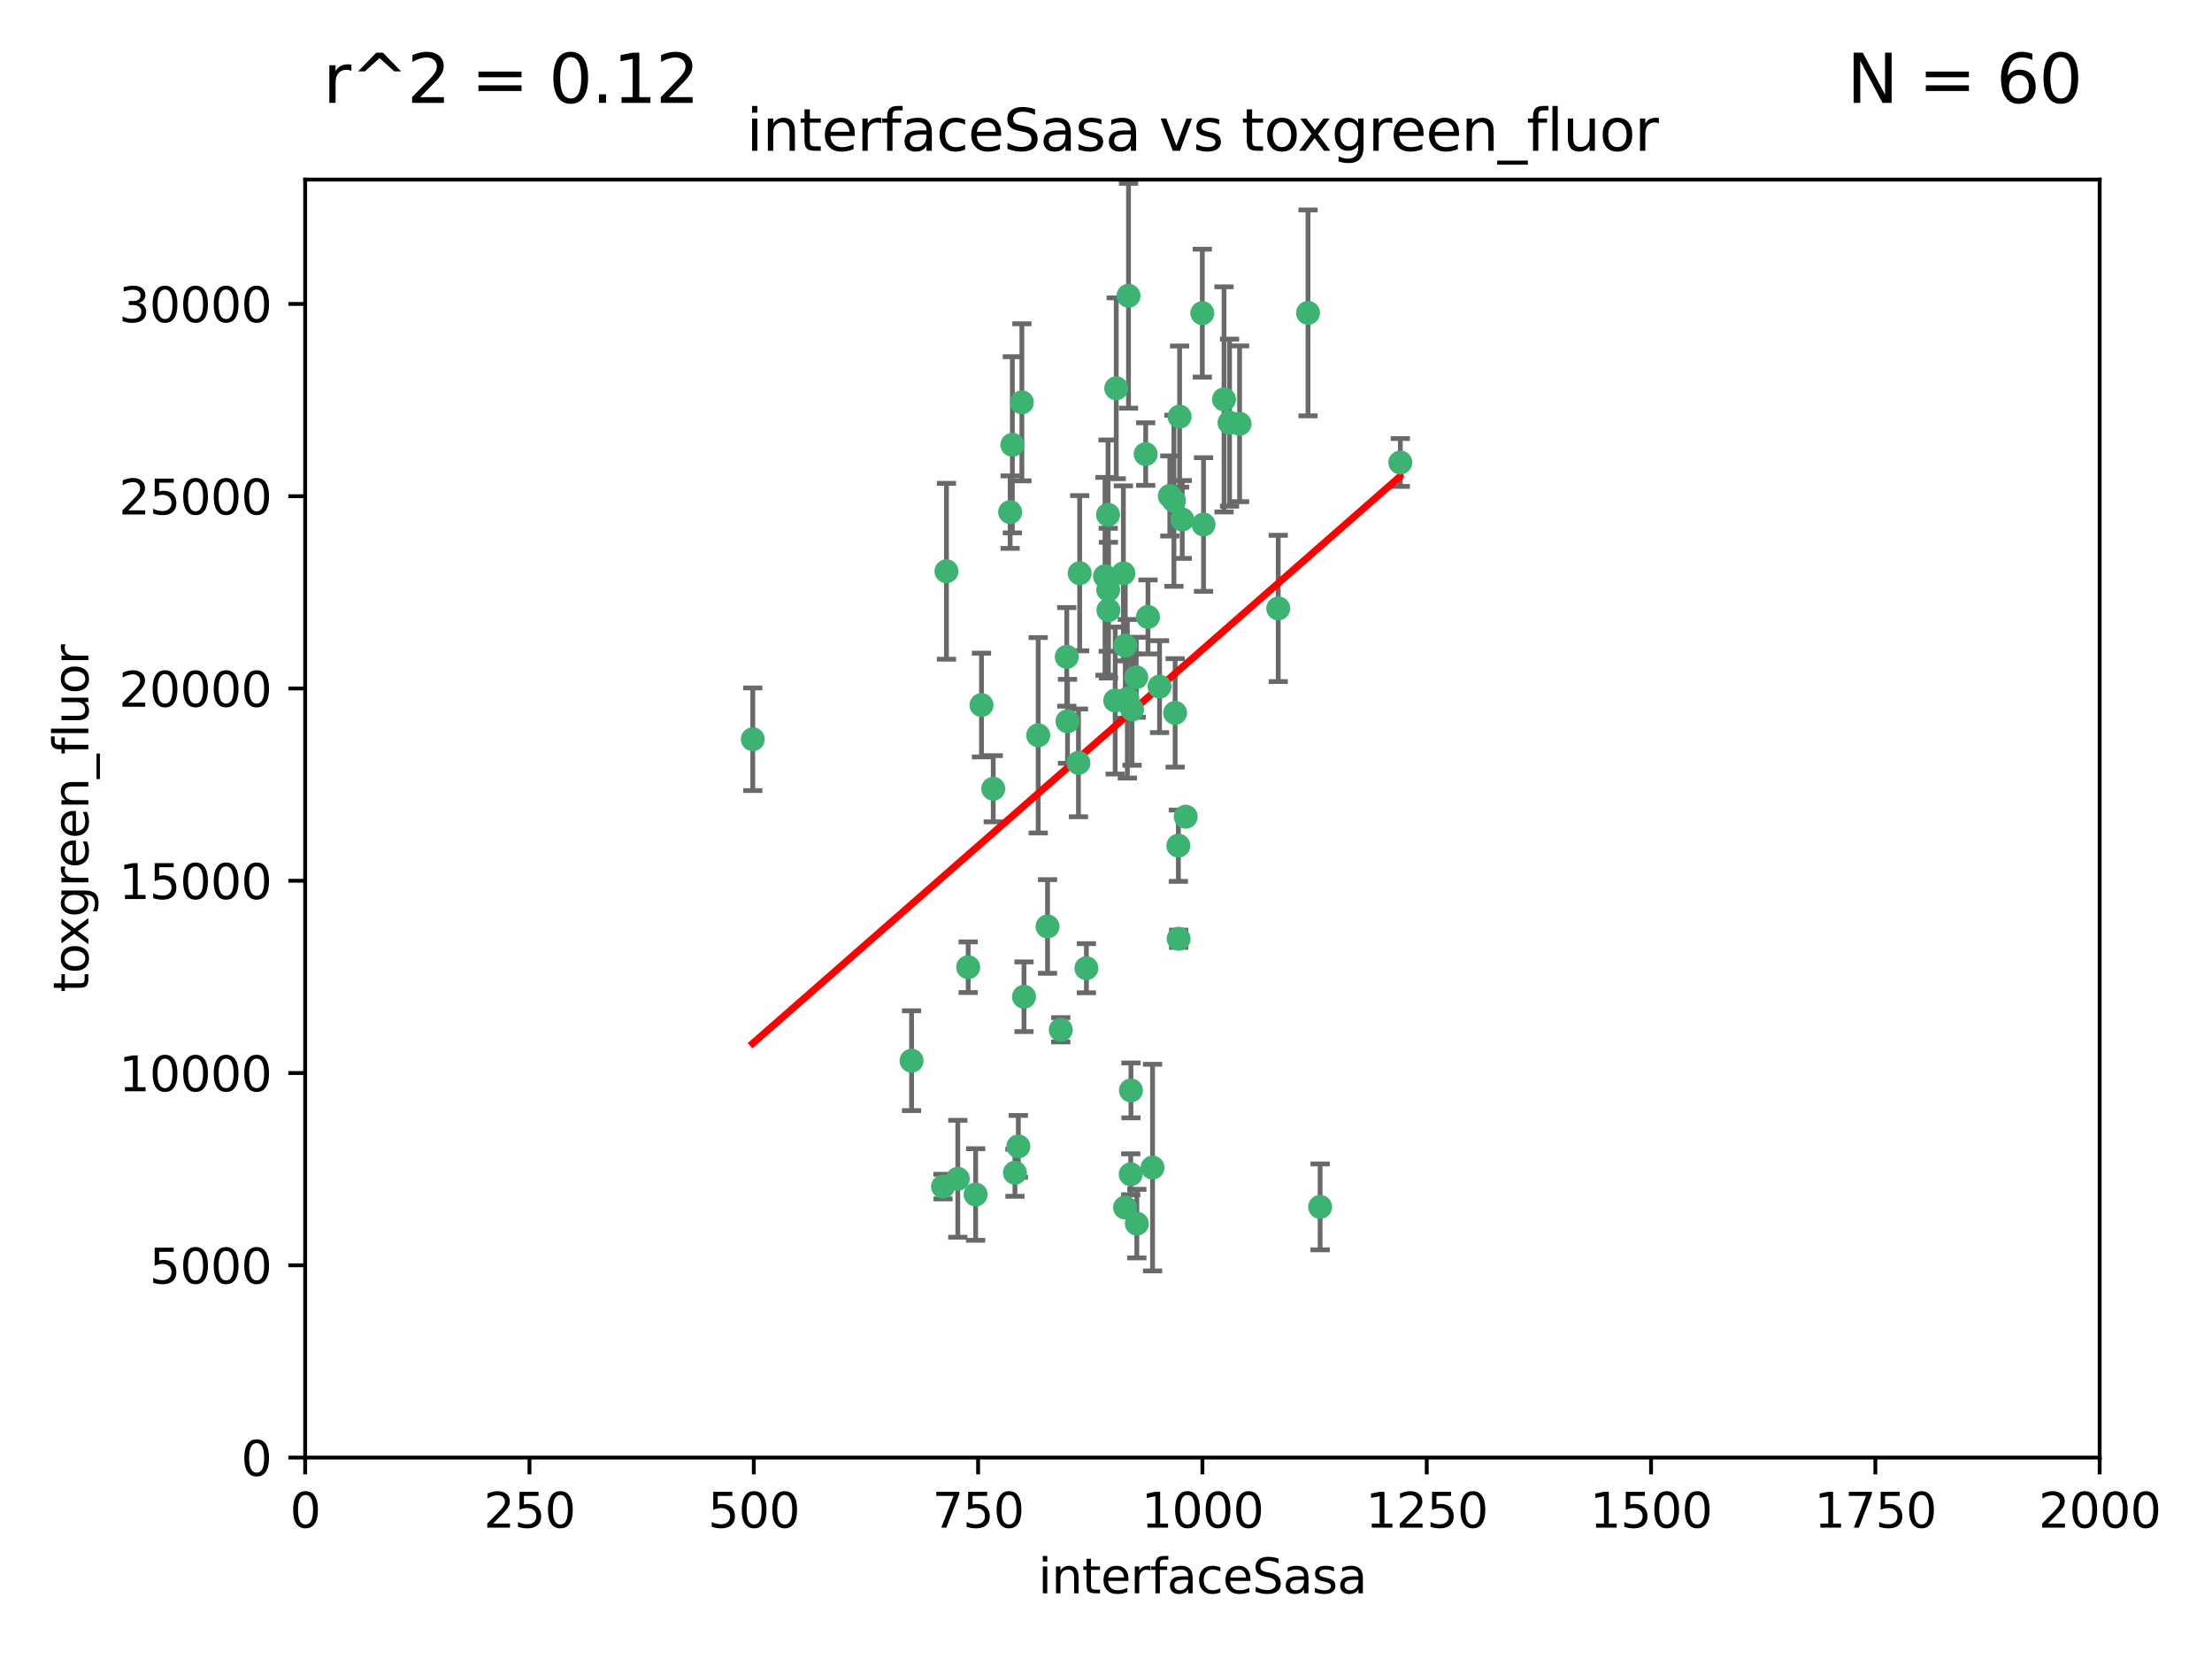 <?xml version="1.0" encoding="utf-8" standalone="no"?>
<!DOCTYPE svg PUBLIC "-//W3C//DTD SVG 1.1//EN"
  "http://www.w3.org/Graphics/SVG/1.1/DTD/svg11.dtd">
<svg xmlns:xlink="http://www.w3.org/1999/xlink" width="460.8pt" height="345.6pt" viewBox="0 0 460.8 345.6" xmlns="http://www.w3.org/2000/svg" version="1.1">
 <defs>
  <style type="text/css">*{stroke-linejoin: round; stroke-linecap: butt}</style>
 </defs>
 <g id="figure_1">
  <g id="patch_1">
   <path d="M 0 345.6 
L 460.8 345.6 
L 460.8 0 
L 0 0 
z
" style="fill: #ffffff"/>
  </g>
  <g id="axes_1">
   <g id="patch_2">
    <path d="M 63.571 303.64 
L 437.4 303.64 
L 437.4 37.411 
L 63.571 37.411 
z
" style="fill: #ffffff"/>
   </g>
   <g id="PathCollection_1">
    <defs>
     <path id="me354a42c1a" d="M 0 1.118 
C 0.297 1.118 0.581 1 0.791 0.791 
C 1 0.581 1.118 0.297 1.118 0 
C 1.118 -0.297 1 -0.581 0.791 -0.791 
C 0.581 -1 0.297 -1.118 0 -1.118 
C -0.297 -1.118 -0.581 -1 -0.791 -0.791 
C -1 -0.581 -1.118 -0.297 -1.118 0 
C -1.118 0.297 -1 0.581 -0.791 0.791 
C -0.581 1 -0.297 1.118 0 1.118 
z
" style="stroke: #3cb371"/>
    </defs>
    <g clip-path="url(#p206b308839)">
     <use xlink:href="#me354a42c1a" x="243.693" y="103.319" style="fill: #3cb371; stroke: #3cb371"/>
     <use xlink:href="#me354a42c1a" x="272.484" y="65.184" style="fill: #3cb371; stroke: #3cb371"/>
     <use xlink:href="#me354a42c1a" x="234.418" y="134.491" style="fill: #3cb371; stroke: #3cb371"/>
     <use xlink:href="#me354a42c1a" x="266.28" y="126.749" style="fill: #3cb371; stroke: #3cb371"/>
     <use xlink:href="#me354a42c1a" x="250.716" y="109.268" style="fill: #3cb371; stroke: #3cb371"/>
     <use xlink:href="#me354a42c1a" x="254.987" y="83.201" style="fill: #3cb371; stroke: #3cb371"/>
     <use xlink:href="#me354a42c1a" x="212.875" y="83.811" style="fill: #3cb371; stroke: #3cb371"/>
     <use xlink:href="#me354a42c1a" x="258.229" y="88.286" style="fill: #3cb371; stroke: #3cb371"/>
     <use xlink:href="#me354a42c1a" x="241.557" y="143.039" style="fill: #3cb371; stroke: #3cb371"/>
     <use xlink:href="#me354a42c1a" x="230.869" y="122.859" style="fill: #3cb371; stroke: #3cb371"/>
     <use xlink:href="#me354a42c1a" x="230.194" y="120.054" style="fill: #3cb371; stroke: #3cb371"/>
     <use xlink:href="#me354a42c1a" x="246.284" y="108.214" style="fill: #3cb371; stroke: #3cb371"/>
     <use xlink:href="#me354a42c1a" x="244.553" y="104.315" style="fill: #3cb371; stroke: #3cb371"/>
     <use xlink:href="#me354a42c1a" x="235.088" y="61.614" style="fill: #3cb371; stroke: #3cb371"/>
     <use xlink:href="#me354a42c1a" x="232.318" y="145.935" style="fill: #3cb371; stroke: #3cb371"/>
     <use xlink:href="#me354a42c1a" x="256.134" y="88.045" style="fill: #3cb371; stroke: #3cb371"/>
     <use xlink:href="#me354a42c1a" x="232.534" y="80.887" style="fill: #3cb371; stroke: #3cb371"/>
     <use xlink:href="#me354a42c1a" x="234.02" y="119.44" style="fill: #3cb371; stroke: #3cb371"/>
     <use xlink:href="#me354a42c1a" x="238.669" y="94.593" style="fill: #3cb371; stroke: #3cb371"/>
     <use xlink:href="#me354a42c1a" x="210.43" y="106.684" style="fill: #3cb371; stroke: #3cb371"/>
     <use xlink:href="#me354a42c1a" x="226.319" y="201.695" style="fill: #3cb371; stroke: #3cb371"/>
     <use xlink:href="#me354a42c1a" x="245.731" y="86.787" style="fill: #3cb371; stroke: #3cb371"/>
     <use xlink:href="#me354a42c1a" x="222.381" y="150.259" style="fill: #3cb371; stroke: #3cb371"/>
     <use xlink:href="#me354a42c1a" x="240.095" y="243.228" style="fill: #3cb371; stroke: #3cb371"/>
     <use xlink:href="#me354a42c1a" x="291.711" y="96.341" style="fill: #3cb371; stroke: #3cb371"/>
     <use xlink:href="#me354a42c1a" x="224.916" y="119.409" style="fill: #3cb371; stroke: #3cb371"/>
     <use xlink:href="#me354a42c1a" x="250.465" y="65.233" style="fill: #3cb371; stroke: #3cb371"/>
     <use xlink:href="#me354a42c1a" x="204.462" y="146.874" style="fill: #3cb371; stroke: #3cb371"/>
     <use xlink:href="#me354a42c1a" x="201.688" y="201.487" style="fill: #3cb371; stroke: #3cb371"/>
     <use xlink:href="#me354a42c1a" x="236.82" y="254.906" style="fill: #3cb371; stroke: #3cb371"/>
     <use xlink:href="#me354a42c1a" x="222.228" y="136.835" style="fill: #3cb371; stroke: #3cb371"/>
     <use xlink:href="#me354a42c1a" x="230.822" y="107.234" style="fill: #3cb371; stroke: #3cb371"/>
     <use xlink:href="#me354a42c1a" x="224.662" y="158.921" style="fill: #3cb371; stroke: #3cb371"/>
     <use xlink:href="#me354a42c1a" x="275.007" y="251.417" style="fill: #3cb371; stroke: #3cb371"/>
     <use xlink:href="#me354a42c1a" x="236.699" y="141.091" style="fill: #3cb371; stroke: #3cb371"/>
     <use xlink:href="#me354a42c1a" x="230.901" y="127.107" style="fill: #3cb371; stroke: #3cb371"/>
     <use xlink:href="#me354a42c1a" x="234.375" y="251.547" style="fill: #3cb371; stroke: #3cb371"/>
     <use xlink:href="#me354a42c1a" x="212.14" y="238.808" style="fill: #3cb371; stroke: #3cb371"/>
     <use xlink:href="#me354a42c1a" x="245.473" y="176.169" style="fill: #3cb371; stroke: #3cb371"/>
     <use xlink:href="#me354a42c1a" x="206.91" y="164.309" style="fill: #3cb371; stroke: #3cb371"/>
     <use xlink:href="#me354a42c1a" x="235.596" y="227.152" style="fill: #3cb371; stroke: #3cb371"/>
     <use xlink:href="#me354a42c1a" x="218.219" y="193.002" style="fill: #3cb371; stroke: #3cb371"/>
     <use xlink:href="#me354a42c1a" x="239.146" y="128.518" style="fill: #3cb371; stroke: #3cb371"/>
     <use xlink:href="#me354a42c1a" x="244.803" y="148.507" style="fill: #3cb371; stroke: #3cb371"/>
     <use xlink:href="#me354a42c1a" x="203.241" y="248.836" style="fill: #3cb371; stroke: #3cb371"/>
     <use xlink:href="#me354a42c1a" x="216.278" y="153.171" style="fill: #3cb371; stroke: #3cb371"/>
     <use xlink:href="#me354a42c1a" x="245.536" y="195.558" style="fill: #3cb371; stroke: #3cb371"/>
     <use xlink:href="#me354a42c1a" x="220.981" y="214.524" style="fill: #3cb371; stroke: #3cb371"/>
     <use xlink:href="#me354a42c1a" x="213.318" y="207.64" style="fill: #3cb371; stroke: #3cb371"/>
     <use xlink:href="#me354a42c1a" x="235.826" y="147.801" style="fill: #3cb371; stroke: #3cb371"/>
     <use xlink:href="#me354a42c1a" x="196.452" y="247.192" style="fill: #3cb371; stroke: #3cb371"/>
     <use xlink:href="#me354a42c1a" x="247.005" y="170.133" style="fill: #3cb371; stroke: #3cb371"/>
     <use xlink:href="#me354a42c1a" x="189.899" y="220.964" style="fill: #3cb371; stroke: #3cb371"/>
     <use xlink:href="#me354a42c1a" x="234.846" y="145.567" style="fill: #3cb371; stroke: #3cb371"/>
     <use xlink:href="#me354a42c1a" x="210.895" y="92.655" style="fill: #3cb371; stroke: #3cb371"/>
     <use xlink:href="#me354a42c1a" x="197.163" y="119.004" style="fill: #3cb371; stroke: #3cb371"/>
     <use xlink:href="#me354a42c1a" x="211.432" y="244.305" style="fill: #3cb371; stroke: #3cb371"/>
     <use xlink:href="#me354a42c1a" x="199.529" y="245.561" style="fill: #3cb371; stroke: #3cb371"/>
     <use xlink:href="#me354a42c1a" x="235.549" y="244.625" style="fill: #3cb371; stroke: #3cb371"/>
     <use xlink:href="#me354a42c1a" x="156.817" y="153.996" style="fill: #3cb371; stroke: #3cb371"/>
    </g>
   </g>
   <g id="matplotlib.axis_1">
    <g id="xtick_1">
     <g id="line2d_1">
      <defs>
       <path id="m83af66676d" d="M 0 0 
L 0 3.5 
" style="stroke: #000000; stroke-width: 0.8"/>
      </defs>
      <g>
       <use xlink:href="#m83af66676d" x="63.571" y="303.64" style="stroke: #000000; stroke-width: 0.8"/>
      </g>
     </g>
     <g id="text_1">
      <!-- 0 -->
      <g transform="translate(60.39 318.238)scale(0.1 -0.1)">
       <defs>
        <path id="DejaVuSans-30" d="M 2034 4250 
Q 1547 4250 1301 3770 
Q 1056 3291 1056 2328 
Q 1056 1369 1301 889 
Q 1547 409 2034 409 
Q 2525 409 2770 889 
Q 3016 1369 3016 2328 
Q 3016 3291 2770 3770 
Q 2525 4250 2034 4250 
z
M 2034 4750 
Q 2819 4750 3233 4129 
Q 3647 3509 3647 2328 
Q 3647 1150 3233 529 
Q 2819 -91 2034 -91 
Q 1250 -91 836 529 
Q 422 1150 422 2328 
Q 422 3509 836 4129 
Q 1250 4750 2034 4750 
z
" transform="scale(0.016)"/>
       </defs>
       <use xlink:href="#DejaVuSans-30"/>
      </g>
     </g>
    </g>
    <g id="xtick_2">
     <g id="line2d_2">
      <g>
       <use xlink:href="#m83af66676d" x="110.3" y="303.64" style="stroke: #000000; stroke-width: 0.8"/>
      </g>
     </g>
     <g id="text_2">
      <!-- 250 -->
      <g transform="translate(100.756 318.238)scale(0.1 -0.1)">
       <defs>
        <path id="DejaVuSans-32" d="M 1228 531 
L 3431 531 
L 3431 0 
L 469 0 
L 469 531 
Q 828 903 1448 1529 
Q 2069 2156 2228 2338 
Q 2531 2678 2651 2914 
Q 2772 3150 2772 3378 
Q 2772 3750 2511 3984 
Q 2250 4219 1831 4219 
Q 1534 4219 1204 4116 
Q 875 4013 500 3803 
L 500 4441 
Q 881 4594 1212 4672 
Q 1544 4750 1819 4750 
Q 2544 4750 2975 4387 
Q 3406 4025 3406 3419 
Q 3406 3131 3298 2873 
Q 3191 2616 2906 2266 
Q 2828 2175 2409 1742 
Q 1991 1309 1228 531 
z
" transform="scale(0.016)"/>
        <path id="DejaVuSans-35" d="M 691 4666 
L 3169 4666 
L 3169 4134 
L 1269 4134 
L 1269 2991 
Q 1406 3038 1543 3061 
Q 1681 3084 1819 3084 
Q 2600 3084 3056 2656 
Q 3513 2228 3513 1497 
Q 3513 744 3044 326 
Q 2575 -91 1722 -91 
Q 1428 -91 1123 -41 
Q 819 9 494 109 
L 494 744 
Q 775 591 1075 516 
Q 1375 441 1709 441 
Q 2250 441 2565 725 
Q 2881 1009 2881 1497 
Q 2881 1984 2565 2268 
Q 2250 2553 1709 2553 
Q 1456 2553 1204 2497 
Q 953 2441 691 2322 
L 691 4666 
z
" transform="scale(0.016)"/>
       </defs>
       <use xlink:href="#DejaVuSans-32"/>
       <use xlink:href="#DejaVuSans-35" x="63.623"/>
       <use xlink:href="#DejaVuSans-30" x="127.246"/>
      </g>
     </g>
    </g>
    <g id="xtick_3">
     <g id="line2d_3">
      <g>
       <use xlink:href="#m83af66676d" x="157.028" y="303.64" style="stroke: #000000; stroke-width: 0.8"/>
      </g>
     </g>
     <g id="text_3">
      <!-- 500 -->
      <g transform="translate(147.485 318.238)scale(0.1 -0.1)">
       <use xlink:href="#DejaVuSans-35"/>
       <use xlink:href="#DejaVuSans-30" x="63.623"/>
       <use xlink:href="#DejaVuSans-30" x="127.246"/>
      </g>
     </g>
    </g>
    <g id="xtick_4">
     <g id="line2d_4">
      <g>
       <use xlink:href="#m83af66676d" x="203.757" y="303.64" style="stroke: #000000; stroke-width: 0.8"/>
      </g>
     </g>
     <g id="text_4">
      <!-- 750 -->
      <g transform="translate(194.213 318.238)scale(0.1 -0.1)">
       <defs>
        <path id="DejaVuSans-37" d="M 525 4666 
L 3525 4666 
L 3525 4397 
L 1831 0 
L 1172 0 
L 2766 4134 
L 525 4134 
L 525 4666 
z
" transform="scale(0.016)"/>
       </defs>
       <use xlink:href="#DejaVuSans-37"/>
       <use xlink:href="#DejaVuSans-35" x="63.623"/>
       <use xlink:href="#DejaVuSans-30" x="127.246"/>
      </g>
     </g>
    </g>
    <g id="xtick_5">
     <g id="line2d_5">
      <g>
       <use xlink:href="#m83af66676d" x="250.486" y="303.64" style="stroke: #000000; stroke-width: 0.8"/>
      </g>
     </g>
     <g id="text_5">
      <!-- 1000 -->
      <g transform="translate(237.761 318.238)scale(0.1 -0.1)">
       <defs>
        <path id="DejaVuSans-31" d="M 794 531 
L 1825 531 
L 1825 4091 
L 703 3866 
L 703 4441 
L 1819 4666 
L 2450 4666 
L 2450 531 
L 3481 531 
L 3481 0 
L 794 0 
L 794 531 
z
" transform="scale(0.016)"/>
       </defs>
       <use xlink:href="#DejaVuSans-31"/>
       <use xlink:href="#DejaVuSans-30" x="63.623"/>
       <use xlink:href="#DejaVuSans-30" x="127.246"/>
       <use xlink:href="#DejaVuSans-30" x="190.869"/>
      </g>
     </g>
    </g>
    <g id="xtick_6">
     <g id="line2d_6">
      <g>
       <use xlink:href="#m83af66676d" x="297.214" y="303.64" style="stroke: #000000; stroke-width: 0.8"/>
      </g>
     </g>
     <g id="text_6">
      <!-- 1250 -->
      <g transform="translate(284.489 318.238)scale(0.1 -0.1)">
       <use xlink:href="#DejaVuSans-31"/>
       <use xlink:href="#DejaVuSans-32" x="63.623"/>
       <use xlink:href="#DejaVuSans-35" x="127.246"/>
       <use xlink:href="#DejaVuSans-30" x="190.869"/>
      </g>
     </g>
    </g>
    <g id="xtick_7">
     <g id="line2d_7">
      <g>
       <use xlink:href="#m83af66676d" x="343.943" y="303.64" style="stroke: #000000; stroke-width: 0.8"/>
      </g>
     </g>
     <g id="text_7">
      <!-- 1500 -->
      <g transform="translate(331.218 318.238)scale(0.1 -0.1)">
       <use xlink:href="#DejaVuSans-31"/>
       <use xlink:href="#DejaVuSans-35" x="63.623"/>
       <use xlink:href="#DejaVuSans-30" x="127.246"/>
       <use xlink:href="#DejaVuSans-30" x="190.869"/>
      </g>
     </g>
    </g>
    <g id="xtick_8">
     <g id="line2d_8">
      <g>
       <use xlink:href="#m83af66676d" x="390.671" y="303.64" style="stroke: #000000; stroke-width: 0.8"/>
      </g>
     </g>
     <g id="text_8">
      <!-- 1750 -->
      <g transform="translate(377.946 318.238)scale(0.1 -0.1)">
       <use xlink:href="#DejaVuSans-31"/>
       <use xlink:href="#DejaVuSans-37" x="63.623"/>
       <use xlink:href="#DejaVuSans-35" x="127.246"/>
       <use xlink:href="#DejaVuSans-30" x="190.869"/>
      </g>
     </g>
    </g>
    <g id="xtick_9">
     <g id="line2d_9">
      <g>
       <use xlink:href="#m83af66676d" x="437.4" y="303.64" style="stroke: #000000; stroke-width: 0.8"/>
      </g>
     </g>
     <g id="text_9">
      <!-- 2000 -->
      <g transform="translate(424.675 318.238)scale(0.1 -0.1)">
       <use xlink:href="#DejaVuSans-32"/>
       <use xlink:href="#DejaVuSans-30" x="63.623"/>
       <use xlink:href="#DejaVuSans-30" x="127.246"/>
       <use xlink:href="#DejaVuSans-30" x="190.869"/>
      </g>
     </g>
    </g>
    <g id="text_10">
     <!-- interfaceSasa -->
     <g transform="translate(216.279 331.917)scale(0.1 -0.1)">
      <defs>
       <path id="DejaVuSans-69" d="M 603 3500 
L 1178 3500 
L 1178 0 
L 603 0 
L 603 3500 
z
M 603 4863 
L 1178 4863 
L 1178 4134 
L 603 4134 
L 603 4863 
z
" transform="scale(0.016)"/>
       <path id="DejaVuSans-6e" d="M 3513 2113 
L 3513 0 
L 2938 0 
L 2938 2094 
Q 2938 2591 2744 2837 
Q 2550 3084 2163 3084 
Q 1697 3084 1428 2787 
Q 1159 2491 1159 1978 
L 1159 0 
L 581 0 
L 581 3500 
L 1159 3500 
L 1159 2956 
Q 1366 3272 1645 3428 
Q 1925 3584 2291 3584 
Q 2894 3584 3203 3211 
Q 3513 2838 3513 2113 
z
" transform="scale(0.016)"/>
       <path id="DejaVuSans-74" d="M 1172 4494 
L 1172 3500 
L 2356 3500 
L 2356 3053 
L 1172 3053 
L 1172 1153 
Q 1172 725 1289 603 
Q 1406 481 1766 481 
L 2356 481 
L 2356 0 
L 1766 0 
Q 1100 0 847 248 
Q 594 497 594 1153 
L 594 3053 
L 172 3053 
L 172 3500 
L 594 3500 
L 594 4494 
L 1172 4494 
z
" transform="scale(0.016)"/>
       <path id="DejaVuSans-65" d="M 3597 1894 
L 3597 1613 
L 953 1613 
Q 991 1019 1311 708 
Q 1631 397 2203 397 
Q 2534 397 2845 478 
Q 3156 559 3463 722 
L 3463 178 
Q 3153 47 2828 -22 
Q 2503 -91 2169 -91 
Q 1331 -91 842 396 
Q 353 884 353 1716 
Q 353 2575 817 3079 
Q 1281 3584 2069 3584 
Q 2775 3584 3186 3129 
Q 3597 2675 3597 1894 
z
M 3022 2063 
Q 3016 2534 2758 2815 
Q 2500 3097 2075 3097 
Q 1594 3097 1305 2825 
Q 1016 2553 972 2059 
L 3022 2063 
z
" transform="scale(0.016)"/>
       <path id="DejaVuSans-72" d="M 2631 2963 
Q 2534 3019 2420 3045 
Q 2306 3072 2169 3072 
Q 1681 3072 1420 2755 
Q 1159 2438 1159 1844 
L 1159 0 
L 581 0 
L 581 3500 
L 1159 3500 
L 1159 2956 
Q 1341 3275 1631 3429 
Q 1922 3584 2338 3584 
Q 2397 3584 2469 3576 
Q 2541 3569 2628 3553 
L 2631 2963 
z
" transform="scale(0.016)"/>
       <path id="DejaVuSans-66" d="M 2375 4863 
L 2375 4384 
L 1825 4384 
Q 1516 4384 1395 4259 
Q 1275 4134 1275 3809 
L 1275 3500 
L 2222 3500 
L 2222 3053 
L 1275 3053 
L 1275 0 
L 697 0 
L 697 3053 
L 147 3053 
L 147 3500 
L 697 3500 
L 697 3744 
Q 697 4328 969 4595 
Q 1241 4863 1831 4863 
L 2375 4863 
z
" transform="scale(0.016)"/>
       <path id="DejaVuSans-61" d="M 2194 1759 
Q 1497 1759 1228 1600 
Q 959 1441 959 1056 
Q 959 750 1161 570 
Q 1363 391 1709 391 
Q 2188 391 2477 730 
Q 2766 1069 2766 1631 
L 2766 1759 
L 2194 1759 
z
M 3341 1997 
L 3341 0 
L 2766 0 
L 2766 531 
Q 2569 213 2275 61 
Q 1981 -91 1556 -91 
Q 1019 -91 701 211 
Q 384 513 384 1019 
Q 384 1609 779 1909 
Q 1175 2209 1959 2209 
L 2766 2209 
L 2766 2266 
Q 2766 2663 2505 2880 
Q 2244 3097 1772 3097 
Q 1472 3097 1187 3025 
Q 903 2953 641 2809 
L 641 3341 
Q 956 3463 1253 3523 
Q 1550 3584 1831 3584 
Q 2591 3584 2966 3190 
Q 3341 2797 3341 1997 
z
" transform="scale(0.016)"/>
       <path id="DejaVuSans-63" d="M 3122 3366 
L 3122 2828 
Q 2878 2963 2633 3030 
Q 2388 3097 2138 3097 
Q 1578 3097 1268 2742 
Q 959 2388 959 1747 
Q 959 1106 1268 751 
Q 1578 397 2138 397 
Q 2388 397 2633 464 
Q 2878 531 3122 666 
L 3122 134 
Q 2881 22 2623 -34 
Q 2366 -91 2075 -91 
Q 1284 -91 818 406 
Q 353 903 353 1747 
Q 353 2603 823 3093 
Q 1294 3584 2113 3584 
Q 2378 3584 2631 3529 
Q 2884 3475 3122 3366 
z
" transform="scale(0.016)"/>
       <path id="DejaVuSans-53" d="M 3425 4513 
L 3425 3897 
Q 3066 4069 2747 4153 
Q 2428 4238 2131 4238 
Q 1616 4238 1336 4038 
Q 1056 3838 1056 3469 
Q 1056 3159 1242 3001 
Q 1428 2844 1947 2747 
L 2328 2669 
Q 3034 2534 3370 2195 
Q 3706 1856 3706 1288 
Q 3706 609 3251 259 
Q 2797 -91 1919 -91 
Q 1588 -91 1214 -16 
Q 841 59 441 206 
L 441 856 
Q 825 641 1194 531 
Q 1563 422 1919 422 
Q 2459 422 2753 634 
Q 3047 847 3047 1241 
Q 3047 1584 2836 1778 
Q 2625 1972 2144 2069 
L 1759 2144 
Q 1053 2284 737 2584 
Q 422 2884 422 3419 
Q 422 4038 858 4394 
Q 1294 4750 2059 4750 
Q 2388 4750 2728 4690 
Q 3069 4631 3425 4513 
z
" transform="scale(0.016)"/>
       <path id="DejaVuSans-73" d="M 2834 3397 
L 2834 2853 
Q 2591 2978 2328 3040 
Q 2066 3103 1784 3103 
Q 1356 3103 1142 2972 
Q 928 2841 928 2578 
Q 928 2378 1081 2264 
Q 1234 2150 1697 2047 
L 1894 2003 
Q 2506 1872 2764 1633 
Q 3022 1394 3022 966 
Q 3022 478 2636 193 
Q 2250 -91 1575 -91 
Q 1294 -91 989 -36 
Q 684 19 347 128 
L 347 722 
Q 666 556 975 473 
Q 1284 391 1588 391 
Q 1994 391 2212 530 
Q 2431 669 2431 922 
Q 2431 1156 2273 1281 
Q 2116 1406 1581 1522 
L 1381 1569 
Q 847 1681 609 1914 
Q 372 2147 372 2553 
Q 372 3047 722 3315 
Q 1072 3584 1716 3584 
Q 2034 3584 2315 3537 
Q 2597 3491 2834 3397 
z
" transform="scale(0.016)"/>
      </defs>
      <use xlink:href="#DejaVuSans-69"/>
      <use xlink:href="#DejaVuSans-6e" x="27.783"/>
      <use xlink:href="#DejaVuSans-74" x="91.162"/>
      <use xlink:href="#DejaVuSans-65" x="130.371"/>
      <use xlink:href="#DejaVuSans-72" x="191.895"/>
      <use xlink:href="#DejaVuSans-66" x="233.008"/>
      <use xlink:href="#DejaVuSans-61" x="268.213"/>
      <use xlink:href="#DejaVuSans-63" x="329.492"/>
      <use xlink:href="#DejaVuSans-65" x="384.473"/>
      <use xlink:href="#DejaVuSans-53" x="445.996"/>
      <use xlink:href="#DejaVuSans-61" x="509.473"/>
      <use xlink:href="#DejaVuSans-73" x="570.752"/>
      <use xlink:href="#DejaVuSans-61" x="622.852"/>
     </g>
    </g>
   </g>
   <g id="matplotlib.axis_2">
    <g id="ytick_1">
     <g id="line2d_10">
      <defs>
       <path id="m462051f1c5" d="M 0 0 
L -3.5 0 
" style="stroke: #000000; stroke-width: 0.8"/>
      </defs>
      <g>
       <use xlink:href="#m462051f1c5" x="63.571" y="303.64" style="stroke: #000000; stroke-width: 0.8"/>
      </g>
     </g>
     <g id="text_11">
      <!-- 0 -->
      <g transform="translate(50.209 307.439)scale(0.1 -0.1)">
       <use xlink:href="#DejaVuSans-30"/>
      </g>
     </g>
    </g>
    <g id="ytick_2">
     <g id="line2d_11">
      <g>
       <use xlink:href="#m462051f1c5" x="63.571" y="263.586" style="stroke: #000000; stroke-width: 0.8"/>
      </g>
     </g>
     <g id="text_12">
      <!-- 5000 -->
      <g transform="translate(31.121 267.385)scale(0.1 -0.1)">
       <use xlink:href="#DejaVuSans-35"/>
       <use xlink:href="#DejaVuSans-30" x="63.623"/>
       <use xlink:href="#DejaVuSans-30" x="127.246"/>
       <use xlink:href="#DejaVuSans-30" x="190.869"/>
      </g>
     </g>
    </g>
    <g id="ytick_3">
     <g id="line2d_12">
      <g>
       <use xlink:href="#m462051f1c5" x="63.571" y="223.532" style="stroke: #000000; stroke-width: 0.8"/>
      </g>
     </g>
     <g id="text_13">
      <!-- 10000 -->
      <g transform="translate(24.759 227.331)scale(0.1 -0.1)">
       <use xlink:href="#DejaVuSans-31"/>
       <use xlink:href="#DejaVuSans-30" x="63.623"/>
       <use xlink:href="#DejaVuSans-30" x="127.246"/>
       <use xlink:href="#DejaVuSans-30" x="190.869"/>
       <use xlink:href="#DejaVuSans-30" x="254.492"/>
      </g>
     </g>
    </g>
    <g id="ytick_4">
     <g id="line2d_13">
      <g>
       <use xlink:href="#m462051f1c5" x="63.571" y="183.478" style="stroke: #000000; stroke-width: 0.8"/>
      </g>
     </g>
     <g id="text_14">
      <!-- 15000 -->
      <g transform="translate(24.759 187.278)scale(0.1 -0.1)">
       <use xlink:href="#DejaVuSans-31"/>
       <use xlink:href="#DejaVuSans-35" x="63.623"/>
       <use xlink:href="#DejaVuSans-30" x="127.246"/>
       <use xlink:href="#DejaVuSans-30" x="190.869"/>
       <use xlink:href="#DejaVuSans-30" x="254.492"/>
      </g>
     </g>
    </g>
    <g id="ytick_5">
     <g id="line2d_14">
      <g>
       <use xlink:href="#m462051f1c5" x="63.571" y="143.424" style="stroke: #000000; stroke-width: 0.8"/>
      </g>
     </g>
     <g id="text_15">
      <!-- 20000 -->
      <g transform="translate(24.759 147.224)scale(0.1 -0.1)">
       <use xlink:href="#DejaVuSans-32"/>
       <use xlink:href="#DejaVuSans-30" x="63.623"/>
       <use xlink:href="#DejaVuSans-30" x="127.246"/>
       <use xlink:href="#DejaVuSans-30" x="190.869"/>
       <use xlink:href="#DejaVuSans-30" x="254.492"/>
      </g>
     </g>
    </g>
    <g id="ytick_6">
     <g id="line2d_15">
      <g>
       <use xlink:href="#m462051f1c5" x="63.571" y="103.371" style="stroke: #000000; stroke-width: 0.8"/>
      </g>
     </g>
     <g id="text_16">
      <!-- 25000 -->
      <g transform="translate(24.759 107.17)scale(0.1 -0.1)">
       <use xlink:href="#DejaVuSans-32"/>
       <use xlink:href="#DejaVuSans-35" x="63.623"/>
       <use xlink:href="#DejaVuSans-30" x="127.246"/>
       <use xlink:href="#DejaVuSans-30" x="190.869"/>
       <use xlink:href="#DejaVuSans-30" x="254.492"/>
      </g>
     </g>
    </g>
    <g id="ytick_7">
     <g id="line2d_16">
      <g>
       <use xlink:href="#m462051f1c5" x="63.571" y="63.317" style="stroke: #000000; stroke-width: 0.8"/>
      </g>
     </g>
     <g id="text_17">
      <!-- 30000 -->
      <g transform="translate(24.759 67.116)scale(0.1 -0.1)">
       <defs>
        <path id="DejaVuSans-33" d="M 2597 2516 
Q 3050 2419 3304 2112 
Q 3559 1806 3559 1356 
Q 3559 666 3084 287 
Q 2609 -91 1734 -91 
Q 1441 -91 1130 -33 
Q 819 25 488 141 
L 488 750 
Q 750 597 1062 519 
Q 1375 441 1716 441 
Q 2309 441 2620 675 
Q 2931 909 2931 1356 
Q 2931 1769 2642 2001 
Q 2353 2234 1838 2234 
L 1294 2234 
L 1294 2753 
L 1863 2753 
Q 2328 2753 2575 2939 
Q 2822 3125 2822 3475 
Q 2822 3834 2567 4026 
Q 2313 4219 1838 4219 
Q 1578 4219 1281 4162 
Q 984 4106 628 3988 
L 628 4550 
Q 988 4650 1302 4700 
Q 1616 4750 1894 4750 
Q 2613 4750 3031 4423 
Q 3450 4097 3450 3541 
Q 3450 3153 3228 2886 
Q 3006 2619 2597 2516 
z
" transform="scale(0.016)"/>
       </defs>
       <use xlink:href="#DejaVuSans-33"/>
       <use xlink:href="#DejaVuSans-30" x="63.623"/>
       <use xlink:href="#DejaVuSans-30" x="127.246"/>
       <use xlink:href="#DejaVuSans-30" x="190.869"/>
       <use xlink:href="#DejaVuSans-30" x="254.492"/>
      </g>
     </g>
    </g>
    <g id="text_18">
     <!-- toxgreen_fluor -->
     <g transform="translate(18.401 206.72)rotate(-90)scale(0.1 -0.1)">
      <defs>
       <path id="DejaVuSans-6f" d="M 1959 3097 
Q 1497 3097 1228 2736 
Q 959 2375 959 1747 
Q 959 1119 1226 758 
Q 1494 397 1959 397 
Q 2419 397 2687 759 
Q 2956 1122 2956 1747 
Q 2956 2369 2687 2733 
Q 2419 3097 1959 3097 
z
M 1959 3584 
Q 2709 3584 3137 3096 
Q 3566 2609 3566 1747 
Q 3566 888 3137 398 
Q 2709 -91 1959 -91 
Q 1206 -91 779 398 
Q 353 888 353 1747 
Q 353 2609 779 3096 
Q 1206 3584 1959 3584 
z
" transform="scale(0.016)"/>
       <path id="DejaVuSans-78" d="M 3513 3500 
L 2247 1797 
L 3578 0 
L 2900 0 
L 1881 1375 
L 863 0 
L 184 0 
L 1544 1831 
L 300 3500 
L 978 3500 
L 1906 2253 
L 2834 3500 
L 3513 3500 
z
" transform="scale(0.016)"/>
       <path id="DejaVuSans-67" d="M 2906 1791 
Q 2906 2416 2648 2759 
Q 2391 3103 1925 3103 
Q 1463 3103 1205 2759 
Q 947 2416 947 1791 
Q 947 1169 1205 825 
Q 1463 481 1925 481 
Q 2391 481 2648 825 
Q 2906 1169 2906 1791 
z
M 3481 434 
Q 3481 -459 3084 -895 
Q 2688 -1331 1869 -1331 
Q 1566 -1331 1297 -1286 
Q 1028 -1241 775 -1147 
L 775 -588 
Q 1028 -725 1275 -790 
Q 1522 -856 1778 -856 
Q 2344 -856 2625 -561 
Q 2906 -266 2906 331 
L 2906 616 
Q 2728 306 2450 153 
Q 2172 0 1784 0 
Q 1141 0 747 490 
Q 353 981 353 1791 
Q 353 2603 747 3093 
Q 1141 3584 1784 3584 
Q 2172 3584 2450 3431 
Q 2728 3278 2906 2969 
L 2906 3500 
L 3481 3500 
L 3481 434 
z
" transform="scale(0.016)"/>
       <path id="DejaVuSans-5f" d="M 3263 -1063 
L 3263 -1509 
L -63 -1509 
L -63 -1063 
L 3263 -1063 
z
" transform="scale(0.016)"/>
       <path id="DejaVuSans-6c" d="M 603 4863 
L 1178 4863 
L 1178 0 
L 603 0 
L 603 4863 
z
" transform="scale(0.016)"/>
       <path id="DejaVuSans-75" d="M 544 1381 
L 544 3500 
L 1119 3500 
L 1119 1403 
Q 1119 906 1312 657 
Q 1506 409 1894 409 
Q 2359 409 2629 706 
Q 2900 1003 2900 1516 
L 2900 3500 
L 3475 3500 
L 3475 0 
L 2900 0 
L 2900 538 
Q 2691 219 2414 64 
Q 2138 -91 1772 -91 
Q 1169 -91 856 284 
Q 544 659 544 1381 
z
M 1991 3584 
L 1991 3584 
z
" transform="scale(0.016)"/>
      </defs>
      <use xlink:href="#DejaVuSans-74"/>
      <use xlink:href="#DejaVuSans-6f" x="39.209"/>
      <use xlink:href="#DejaVuSans-78" x="97.266"/>
      <use xlink:href="#DejaVuSans-67" x="156.445"/>
      <use xlink:href="#DejaVuSans-72" x="219.922"/>
      <use xlink:href="#DejaVuSans-65" x="258.785"/>
      <use xlink:href="#DejaVuSans-65" x="320.309"/>
      <use xlink:href="#DejaVuSans-6e" x="381.832"/>
      <use xlink:href="#DejaVuSans-5f" x="445.211"/>
      <use xlink:href="#DejaVuSans-66" x="495.211"/>
      <use xlink:href="#DejaVuSans-6c" x="530.416"/>
      <use xlink:href="#DejaVuSans-75" x="558.199"/>
      <use xlink:href="#DejaVuSans-6f" x="621.578"/>
      <use xlink:href="#DejaVuSans-72" x="682.76"/>
     </g>
    </g>
   </g>
   <g id="LineCollection_1">
    <path d="M 243.693 111.662 
L 243.693 94.976 
" clip-path="url(#p206b308839)" style="fill: none; stroke: #696969"/>
    <path d="M 272.484 86.629 
L 272.484 43.739 
" clip-path="url(#p206b308839)" style="fill: none; stroke: #696969"/>
    <path d="M 234.418 149.606 
L 234.418 119.375 
" clip-path="url(#p206b308839)" style="fill: none; stroke: #696969"/>
    <path d="M 266.28 141.983 
L 266.28 111.515 
" clip-path="url(#p206b308839)" style="fill: none; stroke: #696969"/>
    <path d="M 250.716 123.191 
L 250.716 95.346 
" clip-path="url(#p206b308839)" style="fill: none; stroke: #696969"/>
    <path d="M 254.987 106.648 
L 254.987 59.753 
" clip-path="url(#p206b308839)" style="fill: none; stroke: #696969"/>
    <path d="M 212.875 100.173 
L 212.875 67.45 
" clip-path="url(#p206b308839)" style="fill: none; stroke: #696969"/>
    <path d="M 258.229 104.51 
L 258.229 72.063 
" clip-path="url(#p206b308839)" style="fill: none; stroke: #696969"/>
    <path d="M 241.557 152.61 
L 241.557 133.468 
" clip-path="url(#p206b308839)" style="fill: none; stroke: #696969"/>
    <path d="M 230.869 135.667 
L 230.869 110.051 
" clip-path="url(#p206b308839)" style="fill: none; stroke: #696969"/>
    <path d="M 230.194 140.659 
L 230.194 99.45 
" clip-path="url(#p206b308839)" style="fill: none; stroke: #696969"/>
    <path d="M 246.284 116.326 
L 246.284 100.101 
" clip-path="url(#p206b308839)" style="fill: none; stroke: #696969"/>
    <path d="M 244.553 122.133 
L 244.553 86.497 
" clip-path="url(#p206b308839)" style="fill: none; stroke: #696969"/>
    <path d="M 235.088 85.029 
L 235.088 38.199 
" clip-path="url(#p206b308839)" style="fill: none; stroke: #696969"/>
    <path d="M 232.318 161.248 
L 232.318 130.622 
" clip-path="url(#p206b308839)" style="fill: none; stroke: #696969"/>
    <path d="M 256.134 105.444 
L 256.134 70.646 
" clip-path="url(#p206b308839)" style="fill: none; stroke: #696969"/>
    <path d="M 232.534 99.727 
L 232.534 62.047 
" clip-path="url(#p206b308839)" style="fill: none; stroke: #696969"/>
    <path d="M 234.02 137.675 
L 234.02 101.206 
" clip-path="url(#p206b308839)" style="fill: none; stroke: #696969"/>
    <path d="M 238.669 101.108 
L 238.669 88.078 
" clip-path="url(#p206b308839)" style="fill: none; stroke: #696969"/>
    <path d="M 210.43 114.235 
L 210.43 99.134 
" clip-path="url(#p206b308839)" style="fill: none; stroke: #696969"/>
    <path d="M 226.319 206.809 
L 226.319 196.58 
" clip-path="url(#p206b308839)" style="fill: none; stroke: #696969"/>
    <path d="M 245.731 101.495 
L 245.731 72.08 
" clip-path="url(#p206b308839)" style="fill: none; stroke: #696969"/>
    <path d="M 222.381 159.003 
L 222.381 141.514 
" clip-path="url(#p206b308839)" style="fill: none; stroke: #696969"/>
    <path d="M 240.095 264.748 
L 240.095 221.708 
" clip-path="url(#p206b308839)" style="fill: none; stroke: #696969"/>
    <path d="M 291.711 101.329 
L 291.711 91.353 
" clip-path="url(#p206b308839)" style="fill: none; stroke: #696969"/>
    <path d="M 224.916 135.574 
L 224.916 103.243 
" clip-path="url(#p206b308839)" style="fill: none; stroke: #696969"/>
    <path d="M 250.465 78.556 
L 250.465 51.911 
" clip-path="url(#p206b308839)" style="fill: none; stroke: #696969"/>
    <path d="M 204.462 157.684 
L 204.462 136.065 
" clip-path="url(#p206b308839)" style="fill: none; stroke: #696969"/>
    <path d="M 201.688 206.761 
L 201.688 196.213 
" clip-path="url(#p206b308839)" style="fill: none; stroke: #696969"/>
    <path d="M 236.82 262.048 
L 236.82 247.764 
" clip-path="url(#p206b308839)" style="fill: none; stroke: #696969"/>
    <path d="M 222.228 147.104 
L 222.228 126.566 
" clip-path="url(#p206b308839)" style="fill: none; stroke: #696969"/>
    <path d="M 230.822 122.819 
L 230.822 91.649 
" clip-path="url(#p206b308839)" style="fill: none; stroke: #696969"/>
    <path d="M 224.662 170.147 
L 224.662 147.694 
" clip-path="url(#p206b308839)" style="fill: none; stroke: #696969"/>
    <path d="M 275.007 260.365 
L 275.007 242.469 
" clip-path="url(#p206b308839)" style="fill: none; stroke: #696969"/>
    <path d="M 236.699 149.421 
L 236.699 132.76 
" clip-path="url(#p206b308839)" style="fill: none; stroke: #696969"/>
    <path d="M 230.901 141.248 
L 230.901 112.967 
" clip-path="url(#p206b308839)" style="fill: none; stroke: #696969"/>
    <path d="M 234.375 252.228 
L 234.375 250.867 
" clip-path="url(#p206b308839)" style="fill: none; stroke: #696969"/>
    <path d="M 212.14 245.248 
L 212.14 232.369 
" clip-path="url(#p206b308839)" style="fill: none; stroke: #696969"/>
    <path d="M 245.473 183.597 
L 245.473 168.741 
" clip-path="url(#p206b308839)" style="fill: none; stroke: #696969"/>
    <path d="M 206.91 171.2 
L 206.91 157.418 
" clip-path="url(#p206b308839)" style="fill: none; stroke: #696969"/>
    <path d="M 235.596 232.87 
L 235.596 221.434 
" clip-path="url(#p206b308839)" style="fill: none; stroke: #696969"/>
    <path d="M 218.219 202.754 
L 218.219 183.249 
" clip-path="url(#p206b308839)" style="fill: none; stroke: #696969"/>
    <path d="M 239.146 136.228 
L 239.146 120.808 
" clip-path="url(#p206b308839)" style="fill: none; stroke: #696969"/>
    <path d="M 244.803 159.798 
L 244.803 137.216 
" clip-path="url(#p206b308839)" style="fill: none; stroke: #696969"/>
    <path d="M 203.241 258.377 
L 203.241 239.295 
" clip-path="url(#p206b308839)" style="fill: none; stroke: #696969"/>
    <path d="M 216.278 173.526 
L 216.278 132.815 
" clip-path="url(#p206b308839)" style="fill: none; stroke: #696969"/>
    <path d="M 245.536 197.349 
L 245.536 193.767 
" clip-path="url(#p206b308839)" style="fill: none; stroke: #696969"/>
    <path d="M 220.981 217.059 
L 220.981 211.99 
" clip-path="url(#p206b308839)" style="fill: none; stroke: #696969"/>
    <path d="M 213.318 214.898 
L 213.318 200.382 
" clip-path="url(#p206b308839)" style="fill: none; stroke: #696969"/>
    <path d="M 235.826 159.413 
L 235.826 136.19 
" clip-path="url(#p206b308839)" style="fill: none; stroke: #696969"/>
    <path d="M 196.452 249.762 
L 196.452 244.622 
" clip-path="url(#p206b308839)" style="fill: none; stroke: #696969"/>
    <path d="M 247.005 170.88 
L 247.005 169.387 
" clip-path="url(#p206b308839)" style="fill: none; stroke: #696969"/>
    <path d="M 189.899 231.359 
L 189.899 210.569 
" clip-path="url(#p206b308839)" style="fill: none; stroke: #696969"/>
    <path d="M 234.846 162.081 
L 234.846 129.053 
" clip-path="url(#p206b308839)" style="fill: none; stroke: #696969"/>
    <path d="M 210.895 111.003 
L 210.895 74.306 
" clip-path="url(#p206b308839)" style="fill: none; stroke: #696969"/>
    <path d="M 197.163 137.321 
L 197.163 100.688 
" clip-path="url(#p206b308839)" style="fill: none; stroke: #696969"/>
    <path d="M 211.432 249.207 
L 211.432 239.402 
" clip-path="url(#p206b308839)" style="fill: none; stroke: #696969"/>
    <path d="M 199.529 257.737 
L 199.529 233.384 
" clip-path="url(#p206b308839)" style="fill: none; stroke: #696969"/>
    <path d="M 235.549 248.883 
L 235.549 240.367 
" clip-path="url(#p206b308839)" style="fill: none; stroke: #696969"/>
    <path d="M 156.817 164.686 
L 156.817 143.305 
" clip-path="url(#p206b308839)" style="fill: none; stroke: #696969"/>
   </g>
   <g id="line2d_17">
    <defs>
     <path id="m89555eafe0" d="M 2 0 
L -2 -0 
" style="stroke: #696969"/>
    </defs>
    <g clip-path="url(#p206b308839)">
     <use xlink:href="#m89555eafe0" x="243.693" y="111.662" style="fill: #696969; stroke: #696969"/>
     <use xlink:href="#m89555eafe0" x="272.484" y="86.629" style="fill: #696969; stroke: #696969"/>
     <use xlink:href="#m89555eafe0" x="234.418" y="149.606" style="fill: #696969; stroke: #696969"/>
     <use xlink:href="#m89555eafe0" x="266.28" y="141.983" style="fill: #696969; stroke: #696969"/>
     <use xlink:href="#m89555eafe0" x="250.716" y="123.191" style="fill: #696969; stroke: #696969"/>
     <use xlink:href="#m89555eafe0" x="254.987" y="106.648" style="fill: #696969; stroke: #696969"/>
     <use xlink:href="#m89555eafe0" x="212.875" y="100.173" style="fill: #696969; stroke: #696969"/>
     <use xlink:href="#m89555eafe0" x="258.229" y="104.51" style="fill: #696969; stroke: #696969"/>
     <use xlink:href="#m89555eafe0" x="241.557" y="152.61" style="fill: #696969; stroke: #696969"/>
     <use xlink:href="#m89555eafe0" x="230.869" y="135.667" style="fill: #696969; stroke: #696969"/>
     <use xlink:href="#m89555eafe0" x="230.194" y="140.659" style="fill: #696969; stroke: #696969"/>
     <use xlink:href="#m89555eafe0" x="246.284" y="116.326" style="fill: #696969; stroke: #696969"/>
     <use xlink:href="#m89555eafe0" x="244.553" y="122.133" style="fill: #696969; stroke: #696969"/>
     <use xlink:href="#m89555eafe0" x="235.088" y="85.029" style="fill: #696969; stroke: #696969"/>
     <use xlink:href="#m89555eafe0" x="232.318" y="161.248" style="fill: #696969; stroke: #696969"/>
     <use xlink:href="#m89555eafe0" x="256.134" y="105.444" style="fill: #696969; stroke: #696969"/>
     <use xlink:href="#m89555eafe0" x="232.534" y="99.727" style="fill: #696969; stroke: #696969"/>
     <use xlink:href="#m89555eafe0" x="234.02" y="137.675" style="fill: #696969; stroke: #696969"/>
     <use xlink:href="#m89555eafe0" x="238.669" y="101.108" style="fill: #696969; stroke: #696969"/>
     <use xlink:href="#m89555eafe0" x="210.43" y="114.235" style="fill: #696969; stroke: #696969"/>
     <use xlink:href="#m89555eafe0" x="226.319" y="206.809" style="fill: #696969; stroke: #696969"/>
     <use xlink:href="#m89555eafe0" x="245.731" y="101.495" style="fill: #696969; stroke: #696969"/>
     <use xlink:href="#m89555eafe0" x="222.381" y="159.003" style="fill: #696969; stroke: #696969"/>
     <use xlink:href="#m89555eafe0" x="240.095" y="264.748" style="fill: #696969; stroke: #696969"/>
     <use xlink:href="#m89555eafe0" x="291.711" y="101.329" style="fill: #696969; stroke: #696969"/>
     <use xlink:href="#m89555eafe0" x="224.916" y="135.574" style="fill: #696969; stroke: #696969"/>
     <use xlink:href="#m89555eafe0" x="250.465" y="78.556" style="fill: #696969; stroke: #696969"/>
     <use xlink:href="#m89555eafe0" x="204.462" y="157.684" style="fill: #696969; stroke: #696969"/>
     <use xlink:href="#m89555eafe0" x="201.688" y="206.761" style="fill: #696969; stroke: #696969"/>
     <use xlink:href="#m89555eafe0" x="236.82" y="262.048" style="fill: #696969; stroke: #696969"/>
     <use xlink:href="#m89555eafe0" x="222.228" y="147.104" style="fill: #696969; stroke: #696969"/>
     <use xlink:href="#m89555eafe0" x="230.822" y="122.819" style="fill: #696969; stroke: #696969"/>
     <use xlink:href="#m89555eafe0" x="224.662" y="170.147" style="fill: #696969; stroke: #696969"/>
     <use xlink:href="#m89555eafe0" x="275.007" y="260.365" style="fill: #696969; stroke: #696969"/>
     <use xlink:href="#m89555eafe0" x="236.699" y="149.421" style="fill: #696969; stroke: #696969"/>
     <use xlink:href="#m89555eafe0" x="230.901" y="141.248" style="fill: #696969; stroke: #696969"/>
     <use xlink:href="#m89555eafe0" x="234.375" y="252.228" style="fill: #696969; stroke: #696969"/>
     <use xlink:href="#m89555eafe0" x="212.14" y="245.248" style="fill: #696969; stroke: #696969"/>
     <use xlink:href="#m89555eafe0" x="245.473" y="183.597" style="fill: #696969; stroke: #696969"/>
     <use xlink:href="#m89555eafe0" x="206.91" y="171.2" style="fill: #696969; stroke: #696969"/>
     <use xlink:href="#m89555eafe0" x="235.596" y="232.87" style="fill: #696969; stroke: #696969"/>
     <use xlink:href="#m89555eafe0" x="218.219" y="202.754" style="fill: #696969; stroke: #696969"/>
     <use xlink:href="#m89555eafe0" x="239.146" y="136.228" style="fill: #696969; stroke: #696969"/>
     <use xlink:href="#m89555eafe0" x="244.803" y="159.798" style="fill: #696969; stroke: #696969"/>
     <use xlink:href="#m89555eafe0" x="203.241" y="258.377" style="fill: #696969; stroke: #696969"/>
     <use xlink:href="#m89555eafe0" x="216.278" y="173.526" style="fill: #696969; stroke: #696969"/>
     <use xlink:href="#m89555eafe0" x="245.536" y="197.349" style="fill: #696969; stroke: #696969"/>
     <use xlink:href="#m89555eafe0" x="220.981" y="217.059" style="fill: #696969; stroke: #696969"/>
     <use xlink:href="#m89555eafe0" x="213.318" y="214.898" style="fill: #696969; stroke: #696969"/>
     <use xlink:href="#m89555eafe0" x="235.826" y="159.413" style="fill: #696969; stroke: #696969"/>
     <use xlink:href="#m89555eafe0" x="196.452" y="249.762" style="fill: #696969; stroke: #696969"/>
     <use xlink:href="#m89555eafe0" x="247.005" y="170.88" style="fill: #696969; stroke: #696969"/>
     <use xlink:href="#m89555eafe0" x="189.899" y="231.359" style="fill: #696969; stroke: #696969"/>
     <use xlink:href="#m89555eafe0" x="234.846" y="162.081" style="fill: #696969; stroke: #696969"/>
     <use xlink:href="#m89555eafe0" x="210.895" y="111.003" style="fill: #696969; stroke: #696969"/>
     <use xlink:href="#m89555eafe0" x="197.163" y="137.321" style="fill: #696969; stroke: #696969"/>
     <use xlink:href="#m89555eafe0" x="211.432" y="249.207" style="fill: #696969; stroke: #696969"/>
     <use xlink:href="#m89555eafe0" x="199.529" y="257.737" style="fill: #696969; stroke: #696969"/>
     <use xlink:href="#m89555eafe0" x="235.549" y="248.883" style="fill: #696969; stroke: #696969"/>
     <use xlink:href="#m89555eafe0" x="156.817" y="164.686" style="fill: #696969; stroke: #696969"/>
    </g>
   </g>
   <g id="line2d_18">
    <g clip-path="url(#p206b308839)">
     <use xlink:href="#m89555eafe0" x="243.693" y="94.976" style="fill: #696969; stroke: #696969"/>
     <use xlink:href="#m89555eafe0" x="272.484" y="43.739" style="fill: #696969; stroke: #696969"/>
     <use xlink:href="#m89555eafe0" x="234.418" y="119.375" style="fill: #696969; stroke: #696969"/>
     <use xlink:href="#m89555eafe0" x="266.28" y="111.515" style="fill: #696969; stroke: #696969"/>
     <use xlink:href="#m89555eafe0" x="250.716" y="95.346" style="fill: #696969; stroke: #696969"/>
     <use xlink:href="#m89555eafe0" x="254.987" y="59.753" style="fill: #696969; stroke: #696969"/>
     <use xlink:href="#m89555eafe0" x="212.875" y="67.45" style="fill: #696969; stroke: #696969"/>
     <use xlink:href="#m89555eafe0" x="258.229" y="72.063" style="fill: #696969; stroke: #696969"/>
     <use xlink:href="#m89555eafe0" x="241.557" y="133.468" style="fill: #696969; stroke: #696969"/>
     <use xlink:href="#m89555eafe0" x="230.869" y="110.051" style="fill: #696969; stroke: #696969"/>
     <use xlink:href="#m89555eafe0" x="230.194" y="99.45" style="fill: #696969; stroke: #696969"/>
     <use xlink:href="#m89555eafe0" x="246.284" y="100.101" style="fill: #696969; stroke: #696969"/>
     <use xlink:href="#m89555eafe0" x="244.553" y="86.497" style="fill: #696969; stroke: #696969"/>
     <use xlink:href="#m89555eafe0" x="235.088" y="38.199" style="fill: #696969; stroke: #696969"/>
     <use xlink:href="#m89555eafe0" x="232.318" y="130.622" style="fill: #696969; stroke: #696969"/>
     <use xlink:href="#m89555eafe0" x="256.134" y="70.646" style="fill: #696969; stroke: #696969"/>
     <use xlink:href="#m89555eafe0" x="232.534" y="62.047" style="fill: #696969; stroke: #696969"/>
     <use xlink:href="#m89555eafe0" x="234.02" y="101.206" style="fill: #696969; stroke: #696969"/>
     <use xlink:href="#m89555eafe0" x="238.669" y="88.078" style="fill: #696969; stroke: #696969"/>
     <use xlink:href="#m89555eafe0" x="210.43" y="99.134" style="fill: #696969; stroke: #696969"/>
     <use xlink:href="#m89555eafe0" x="226.319" y="196.58" style="fill: #696969; stroke: #696969"/>
     <use xlink:href="#m89555eafe0" x="245.731" y="72.08" style="fill: #696969; stroke: #696969"/>
     <use xlink:href="#m89555eafe0" x="222.381" y="141.514" style="fill: #696969; stroke: #696969"/>
     <use xlink:href="#m89555eafe0" x="240.095" y="221.708" style="fill: #696969; stroke: #696969"/>
     <use xlink:href="#m89555eafe0" x="291.711" y="91.353" style="fill: #696969; stroke: #696969"/>
     <use xlink:href="#m89555eafe0" x="224.916" y="103.243" style="fill: #696969; stroke: #696969"/>
     <use xlink:href="#m89555eafe0" x="250.465" y="51.911" style="fill: #696969; stroke: #696969"/>
     <use xlink:href="#m89555eafe0" x="204.462" y="136.065" style="fill: #696969; stroke: #696969"/>
     <use xlink:href="#m89555eafe0" x="201.688" y="196.213" style="fill: #696969; stroke: #696969"/>
     <use xlink:href="#m89555eafe0" x="236.82" y="247.764" style="fill: #696969; stroke: #696969"/>
     <use xlink:href="#m89555eafe0" x="222.228" y="126.566" style="fill: #696969; stroke: #696969"/>
     <use xlink:href="#m89555eafe0" x="230.822" y="91.649" style="fill: #696969; stroke: #696969"/>
     <use xlink:href="#m89555eafe0" x="224.662" y="147.694" style="fill: #696969; stroke: #696969"/>
     <use xlink:href="#m89555eafe0" x="275.007" y="242.469" style="fill: #696969; stroke: #696969"/>
     <use xlink:href="#m89555eafe0" x="236.699" y="132.76" style="fill: #696969; stroke: #696969"/>
     <use xlink:href="#m89555eafe0" x="230.901" y="112.967" style="fill: #696969; stroke: #696969"/>
     <use xlink:href="#m89555eafe0" x="234.375" y="250.867" style="fill: #696969; stroke: #696969"/>
     <use xlink:href="#m89555eafe0" x="212.14" y="232.369" style="fill: #696969; stroke: #696969"/>
     <use xlink:href="#m89555eafe0" x="245.473" y="168.741" style="fill: #696969; stroke: #696969"/>
     <use xlink:href="#m89555eafe0" x="206.91" y="157.418" style="fill: #696969; stroke: #696969"/>
     <use xlink:href="#m89555eafe0" x="235.596" y="221.434" style="fill: #696969; stroke: #696969"/>
     <use xlink:href="#m89555eafe0" x="218.219" y="183.249" style="fill: #696969; stroke: #696969"/>
     <use xlink:href="#m89555eafe0" x="239.146" y="120.808" style="fill: #696969; stroke: #696969"/>
     <use xlink:href="#m89555eafe0" x="244.803" y="137.216" style="fill: #696969; stroke: #696969"/>
     <use xlink:href="#m89555eafe0" x="203.241" y="239.295" style="fill: #696969; stroke: #696969"/>
     <use xlink:href="#m89555eafe0" x="216.278" y="132.815" style="fill: #696969; stroke: #696969"/>
     <use xlink:href="#m89555eafe0" x="245.536" y="193.767" style="fill: #696969; stroke: #696969"/>
     <use xlink:href="#m89555eafe0" x="220.981" y="211.99" style="fill: #696969; stroke: #696969"/>
     <use xlink:href="#m89555eafe0" x="213.318" y="200.382" style="fill: #696969; stroke: #696969"/>
     <use xlink:href="#m89555eafe0" x="235.826" y="136.19" style="fill: #696969; stroke: #696969"/>
     <use xlink:href="#m89555eafe0" x="196.452" y="244.622" style="fill: #696969; stroke: #696969"/>
     <use xlink:href="#m89555eafe0" x="247.005" y="169.387" style="fill: #696969; stroke: #696969"/>
     <use xlink:href="#m89555eafe0" x="189.899" y="210.569" style="fill: #696969; stroke: #696969"/>
     <use xlink:href="#m89555eafe0" x="234.846" y="129.053" style="fill: #696969; stroke: #696969"/>
     <use xlink:href="#m89555eafe0" x="210.895" y="74.306" style="fill: #696969; stroke: #696969"/>
     <use xlink:href="#m89555eafe0" x="197.163" y="100.688" style="fill: #696969; stroke: #696969"/>
     <use xlink:href="#m89555eafe0" x="211.432" y="239.402" style="fill: #696969; stroke: #696969"/>
     <use xlink:href="#m89555eafe0" x="199.529" y="233.384" style="fill: #696969; stroke: #696969"/>
     <use xlink:href="#m89555eafe0" x="235.549" y="240.367" style="fill: #696969; stroke: #696969"/>
     <use xlink:href="#m89555eafe0" x="156.817" y="143.305" style="fill: #696969; stroke: #696969"/>
    </g>
   </g>
   <g id="line2d_19">
    <path d="M 243.693 141.27 
L 272.484 116.055 
L 234.418 149.392 
L 266.28 121.488 
L 250.716 135.119 
L 254.987 131.379 
L 212.875 168.261 
L 258.229 128.538 
L 241.557 143.141 
L 230.869 152.501 
L 230.194 153.092 
L 246.284 139.001 
L 244.553 140.516 
L 235.088 148.806 
L 232.318 151.232 
L 256.134 130.374 
L 232.534 151.042 
L 234.02 149.741 
L 238.669 145.67 
L 210.43 170.402 
L 226.319 156.486 
L 245.731 139.485 
L 222.381 159.935 
L 240.095 144.421 
L 291.711 99.215 
L 224.916 157.715 
L 250.465 135.339 
L 204.462 175.629 
L 201.688 178.058 
L 236.82 147.289 
L 222.228 160.069 
L 230.822 152.542 
L 224.662 157.938 
L 275.007 113.845 
L 236.699 147.395 
L 230.901 152.473 
L 234.375 149.43 
L 212.14 168.904 
L 245.473 139.711 
L 206.91 173.484 
L 235.596 148.361 
L 218.219 163.58 
L 239.146 145.252 
L 244.803 140.297 
L 203.241 176.698 
L 216.278 165.28 
L 245.536 139.655 
L 220.981 161.161 
L 213.318 167.873 
L 235.826 148.16 
L 196.452 182.643 
L 247.005 138.369 
L 189.899 188.383 
L 234.846 149.017 
L 210.895 169.994 
L 197.163 182.021 
L 211.432 169.524 
L 199.529 179.949 
L 235.549 148.402 
L 156.817 217.356 
" clip-path="url(#p206b308839)" style="fill: none; stroke: #ff0000; stroke-width: 1.5; stroke-linecap: square"/>
   </g>
   <g id="line2d_20">
    <defs>
     <path id="m1e5978c5d6" d="M 0 2 
C 0.53 2 1.039 1.789 1.414 1.414 
C 1.789 1.039 2 0.53 2 0 
C 2 -0.53 1.789 -1.039 1.414 -1.414 
C 1.039 -1.789 0.53 -2 0 -2 
C -0.53 -2 -1.039 -1.789 -1.414 -1.414 
C -1.789 -1.039 -2 -0.53 -2 0 
C -2 0.53 -1.789 1.039 -1.414 1.414 
C -1.039 1.789 -0.53 2 0 2 
z
" style="stroke: #3cb371"/>
    </defs>
    <g clip-path="url(#p206b308839)">
     <use xlink:href="#m1e5978c5d6" x="243.693" y="103.319" style="fill: #3cb371; stroke: #3cb371"/>
     <use xlink:href="#m1e5978c5d6" x="272.484" y="65.184" style="fill: #3cb371; stroke: #3cb371"/>
     <use xlink:href="#m1e5978c5d6" x="234.418" y="134.491" style="fill: #3cb371; stroke: #3cb371"/>
     <use xlink:href="#m1e5978c5d6" x="266.28" y="126.749" style="fill: #3cb371; stroke: #3cb371"/>
     <use xlink:href="#m1e5978c5d6" x="250.716" y="109.268" style="fill: #3cb371; stroke: #3cb371"/>
     <use xlink:href="#m1e5978c5d6" x="254.987" y="83.201" style="fill: #3cb371; stroke: #3cb371"/>
     <use xlink:href="#m1e5978c5d6" x="212.875" y="83.811" style="fill: #3cb371; stroke: #3cb371"/>
     <use xlink:href="#m1e5978c5d6" x="258.229" y="88.286" style="fill: #3cb371; stroke: #3cb371"/>
     <use xlink:href="#m1e5978c5d6" x="241.557" y="143.039" style="fill: #3cb371; stroke: #3cb371"/>
     <use xlink:href="#m1e5978c5d6" x="230.869" y="122.859" style="fill: #3cb371; stroke: #3cb371"/>
     <use xlink:href="#m1e5978c5d6" x="230.194" y="120.054" style="fill: #3cb371; stroke: #3cb371"/>
     <use xlink:href="#m1e5978c5d6" x="246.284" y="108.214" style="fill: #3cb371; stroke: #3cb371"/>
     <use xlink:href="#m1e5978c5d6" x="244.553" y="104.315" style="fill: #3cb371; stroke: #3cb371"/>
     <use xlink:href="#m1e5978c5d6" x="235.088" y="61.614" style="fill: #3cb371; stroke: #3cb371"/>
     <use xlink:href="#m1e5978c5d6" x="232.318" y="145.935" style="fill: #3cb371; stroke: #3cb371"/>
     <use xlink:href="#m1e5978c5d6" x="256.134" y="88.045" style="fill: #3cb371; stroke: #3cb371"/>
     <use xlink:href="#m1e5978c5d6" x="232.534" y="80.887" style="fill: #3cb371; stroke: #3cb371"/>
     <use xlink:href="#m1e5978c5d6" x="234.02" y="119.44" style="fill: #3cb371; stroke: #3cb371"/>
     <use xlink:href="#m1e5978c5d6" x="238.669" y="94.593" style="fill: #3cb371; stroke: #3cb371"/>
     <use xlink:href="#m1e5978c5d6" x="210.43" y="106.684" style="fill: #3cb371; stroke: #3cb371"/>
     <use xlink:href="#m1e5978c5d6" x="226.319" y="201.695" style="fill: #3cb371; stroke: #3cb371"/>
     <use xlink:href="#m1e5978c5d6" x="245.731" y="86.787" style="fill: #3cb371; stroke: #3cb371"/>
     <use xlink:href="#m1e5978c5d6" x="222.381" y="150.259" style="fill: #3cb371; stroke: #3cb371"/>
     <use xlink:href="#m1e5978c5d6" x="240.095" y="243.228" style="fill: #3cb371; stroke: #3cb371"/>
     <use xlink:href="#m1e5978c5d6" x="291.711" y="96.341" style="fill: #3cb371; stroke: #3cb371"/>
     <use xlink:href="#m1e5978c5d6" x="224.916" y="119.409" style="fill: #3cb371; stroke: #3cb371"/>
     <use xlink:href="#m1e5978c5d6" x="250.465" y="65.233" style="fill: #3cb371; stroke: #3cb371"/>
     <use xlink:href="#m1e5978c5d6" x="204.462" y="146.874" style="fill: #3cb371; stroke: #3cb371"/>
     <use xlink:href="#m1e5978c5d6" x="201.688" y="201.487" style="fill: #3cb371; stroke: #3cb371"/>
     <use xlink:href="#m1e5978c5d6" x="236.82" y="254.906" style="fill: #3cb371; stroke: #3cb371"/>
     <use xlink:href="#m1e5978c5d6" x="222.228" y="136.835" style="fill: #3cb371; stroke: #3cb371"/>
     <use xlink:href="#m1e5978c5d6" x="230.822" y="107.234" style="fill: #3cb371; stroke: #3cb371"/>
     <use xlink:href="#m1e5978c5d6" x="224.662" y="158.921" style="fill: #3cb371; stroke: #3cb371"/>
     <use xlink:href="#m1e5978c5d6" x="275.007" y="251.417" style="fill: #3cb371; stroke: #3cb371"/>
     <use xlink:href="#m1e5978c5d6" x="236.699" y="141.091" style="fill: #3cb371; stroke: #3cb371"/>
     <use xlink:href="#m1e5978c5d6" x="230.901" y="127.107" style="fill: #3cb371; stroke: #3cb371"/>
     <use xlink:href="#m1e5978c5d6" x="234.375" y="251.547" style="fill: #3cb371; stroke: #3cb371"/>
     <use xlink:href="#m1e5978c5d6" x="212.14" y="238.808" style="fill: #3cb371; stroke: #3cb371"/>
     <use xlink:href="#m1e5978c5d6" x="245.473" y="176.169" style="fill: #3cb371; stroke: #3cb371"/>
     <use xlink:href="#m1e5978c5d6" x="206.91" y="164.309" style="fill: #3cb371; stroke: #3cb371"/>
     <use xlink:href="#m1e5978c5d6" x="235.596" y="227.152" style="fill: #3cb371; stroke: #3cb371"/>
     <use xlink:href="#m1e5978c5d6" x="218.219" y="193.002" style="fill: #3cb371; stroke: #3cb371"/>
     <use xlink:href="#m1e5978c5d6" x="239.146" y="128.518" style="fill: #3cb371; stroke: #3cb371"/>
     <use xlink:href="#m1e5978c5d6" x="244.803" y="148.507" style="fill: #3cb371; stroke: #3cb371"/>
     <use xlink:href="#m1e5978c5d6" x="203.241" y="248.836" style="fill: #3cb371; stroke: #3cb371"/>
     <use xlink:href="#m1e5978c5d6" x="216.278" y="153.171" style="fill: #3cb371; stroke: #3cb371"/>
     <use xlink:href="#m1e5978c5d6" x="245.536" y="195.558" style="fill: #3cb371; stroke: #3cb371"/>
     <use xlink:href="#m1e5978c5d6" x="220.981" y="214.524" style="fill: #3cb371; stroke: #3cb371"/>
     <use xlink:href="#m1e5978c5d6" x="213.318" y="207.64" style="fill: #3cb371; stroke: #3cb371"/>
     <use xlink:href="#m1e5978c5d6" x="235.826" y="147.801" style="fill: #3cb371; stroke: #3cb371"/>
     <use xlink:href="#m1e5978c5d6" x="196.452" y="247.192" style="fill: #3cb371; stroke: #3cb371"/>
     <use xlink:href="#m1e5978c5d6" x="247.005" y="170.133" style="fill: #3cb371; stroke: #3cb371"/>
     <use xlink:href="#m1e5978c5d6" x="189.899" y="220.964" style="fill: #3cb371; stroke: #3cb371"/>
     <use xlink:href="#m1e5978c5d6" x="234.846" y="145.567" style="fill: #3cb371; stroke: #3cb371"/>
     <use xlink:href="#m1e5978c5d6" x="210.895" y="92.655" style="fill: #3cb371; stroke: #3cb371"/>
     <use xlink:href="#m1e5978c5d6" x="197.163" y="119.004" style="fill: #3cb371; stroke: #3cb371"/>
     <use xlink:href="#m1e5978c5d6" x="211.432" y="244.305" style="fill: #3cb371; stroke: #3cb371"/>
     <use xlink:href="#m1e5978c5d6" x="199.529" y="245.561" style="fill: #3cb371; stroke: #3cb371"/>
     <use xlink:href="#m1e5978c5d6" x="235.549" y="244.625" style="fill: #3cb371; stroke: #3cb371"/>
     <use xlink:href="#m1e5978c5d6" x="156.817" y="153.996" style="fill: #3cb371; stroke: #3cb371"/>
    </g>
   </g>
   <g id="patch_3">
    <path d="M 63.571 303.64 
L 63.571 37.411 
" style="fill: none; stroke: #000000; stroke-width: 0.8; stroke-linejoin: miter; stroke-linecap: square"/>
   </g>
   <g id="patch_4">
    <path d="M 437.4 303.64 
L 437.4 37.411 
" style="fill: none; stroke: #000000; stroke-width: 0.8; stroke-linejoin: miter; stroke-linecap: square"/>
   </g>
   <g id="patch_5">
    <path d="M 63.571 303.64 
L 437.4 303.64 
" style="fill: none; stroke: #000000; stroke-width: 0.8; stroke-linejoin: miter; stroke-linecap: square"/>
   </g>
   <g id="patch_6">
    <path d="M 63.571 37.411 
L 437.4 37.411 
" style="fill: none; stroke: #000000; stroke-width: 0.8; stroke-linejoin: miter; stroke-linecap: square"/>
   </g>
   <g id="text_19">
    <!-- N = 60 -->
    <g transform="translate(384.743 21.426)scale(0.14 -0.14)">
     <defs>
      <path id="DejaVuSans-4e" d="M 628 4666 
L 1478 4666 
L 3547 763 
L 3547 4666 
L 4159 4666 
L 4159 0 
L 3309 0 
L 1241 3903 
L 1241 0 
L 628 0 
L 628 4666 
z
" transform="scale(0.016)"/>
      <path id="DejaVuSans-20" transform="scale(0.016)"/>
      <path id="DejaVuSans-3d" d="M 678 2906 
L 4684 2906 
L 4684 2381 
L 678 2381 
L 678 2906 
z
M 678 1631 
L 4684 1631 
L 4684 1100 
L 678 1100 
L 678 1631 
z
" transform="scale(0.016)"/>
      <path id="DejaVuSans-36" d="M 2113 2584 
Q 1688 2584 1439 2293 
Q 1191 2003 1191 1497 
Q 1191 994 1439 701 
Q 1688 409 2113 409 
Q 2538 409 2786 701 
Q 3034 994 3034 1497 
Q 3034 2003 2786 2293 
Q 2538 2584 2113 2584 
z
M 3366 4563 
L 3366 3988 
Q 3128 4100 2886 4159 
Q 2644 4219 2406 4219 
Q 1781 4219 1451 3797 
Q 1122 3375 1075 2522 
Q 1259 2794 1537 2939 
Q 1816 3084 2150 3084 
Q 2853 3084 3261 2657 
Q 3669 2231 3669 1497 
Q 3669 778 3244 343 
Q 2819 -91 2113 -91 
Q 1303 -91 875 529 
Q 447 1150 447 2328 
Q 447 3434 972 4092 
Q 1497 4750 2381 4750 
Q 2619 4750 2861 4703 
Q 3103 4656 3366 4563 
z
" transform="scale(0.016)"/>
     </defs>
     <use xlink:href="#DejaVuSans-4e"/>
     <use xlink:href="#DejaVuSans-20" x="74.805"/>
     <use xlink:href="#DejaVuSans-3d" x="106.592"/>
     <use xlink:href="#DejaVuSans-20" x="190.381"/>
     <use xlink:href="#DejaVuSans-36" x="222.168"/>
     <use xlink:href="#DejaVuSans-30" x="285.791"/>
    </g>
   </g>
   <g id="text_20">
    <!-- r^2 = 0.12 -->
    <g transform="translate(67.31 21.426)scale(0.14 -0.14)">
     <defs>
      <path id="DejaVuSans-5e" d="M 2988 4666 
L 4684 2925 
L 4056 2925 
L 2681 4159 
L 1306 2925 
L 678 2925 
L 2375 4666 
L 2988 4666 
z
" transform="scale(0.016)"/>
      <path id="DejaVuSans-2e" d="M 684 794 
L 1344 794 
L 1344 0 
L 684 0 
L 684 794 
z
" transform="scale(0.016)"/>
     </defs>
     <use xlink:href="#DejaVuSans-72"/>
     <use xlink:href="#DejaVuSans-5e" x="41.113"/>
     <use xlink:href="#DejaVuSans-32" x="124.902"/>
     <use xlink:href="#DejaVuSans-20" x="188.525"/>
     <use xlink:href="#DejaVuSans-3d" x="220.312"/>
     <use xlink:href="#DejaVuSans-20" x="304.102"/>
     <use xlink:href="#DejaVuSans-30" x="335.889"/>
     <use xlink:href="#DejaVuSans-2e" x="399.512"/>
     <use xlink:href="#DejaVuSans-31" x="431.299"/>
     <use xlink:href="#DejaVuSans-32" x="494.922"/>
    </g>
   </g>
   <g id="text_21">
    <!-- interfaceSasa vs toxgreen_fluor -->
    <g transform="translate(155.513 31.411)scale(0.12 -0.12)">
     <defs>
      <path id="DejaVuSans-76" d="M 191 3500 
L 800 3500 
L 1894 563 
L 2988 3500 
L 3597 3500 
L 2284 0 
L 1503 0 
L 191 3500 
z
" transform="scale(0.016)"/>
     </defs>
     <use xlink:href="#DejaVuSans-69"/>
     <use xlink:href="#DejaVuSans-6e" x="27.783"/>
     <use xlink:href="#DejaVuSans-74" x="91.162"/>
     <use xlink:href="#DejaVuSans-65" x="130.371"/>
     <use xlink:href="#DejaVuSans-72" x="191.895"/>
     <use xlink:href="#DejaVuSans-66" x="233.008"/>
     <use xlink:href="#DejaVuSans-61" x="268.213"/>
     <use xlink:href="#DejaVuSans-63" x="329.492"/>
     <use xlink:href="#DejaVuSans-65" x="384.473"/>
     <use xlink:href="#DejaVuSans-53" x="445.996"/>
     <use xlink:href="#DejaVuSans-61" x="509.473"/>
     <use xlink:href="#DejaVuSans-73" x="570.752"/>
     <use xlink:href="#DejaVuSans-61" x="622.852"/>
     <use xlink:href="#DejaVuSans-20" x="684.131"/>
     <use xlink:href="#DejaVuSans-76" x="715.918"/>
     <use xlink:href="#DejaVuSans-73" x="775.098"/>
     <use xlink:href="#DejaVuSans-20" x="827.197"/>
     <use xlink:href="#DejaVuSans-74" x="858.984"/>
     <use xlink:href="#DejaVuSans-6f" x="898.193"/>
     <use xlink:href="#DejaVuSans-78" x="956.25"/>
     <use xlink:href="#DejaVuSans-67" x="1015.43"/>
     <use xlink:href="#DejaVuSans-72" x="1078.906"/>
     <use xlink:href="#DejaVuSans-65" x="1117.77"/>
     <use xlink:href="#DejaVuSans-65" x="1179.293"/>
     <use xlink:href="#DejaVuSans-6e" x="1240.816"/>
     <use xlink:href="#DejaVuSans-5f" x="1304.195"/>
     <use xlink:href="#DejaVuSans-66" x="1354.195"/>
     <use xlink:href="#DejaVuSans-6c" x="1389.4"/>
     <use xlink:href="#DejaVuSans-75" x="1417.184"/>
     <use xlink:href="#DejaVuSans-6f" x="1480.562"/>
     <use xlink:href="#DejaVuSans-72" x="1541.744"/>
    </g>
   </g>
  </g>
 </g>
 <defs>
  <clipPath id="p206b308839">
   <rect x="63.571" y="37.411" width="373.829" height="266.229"/>
  </clipPath>
 </defs>
</svg>
